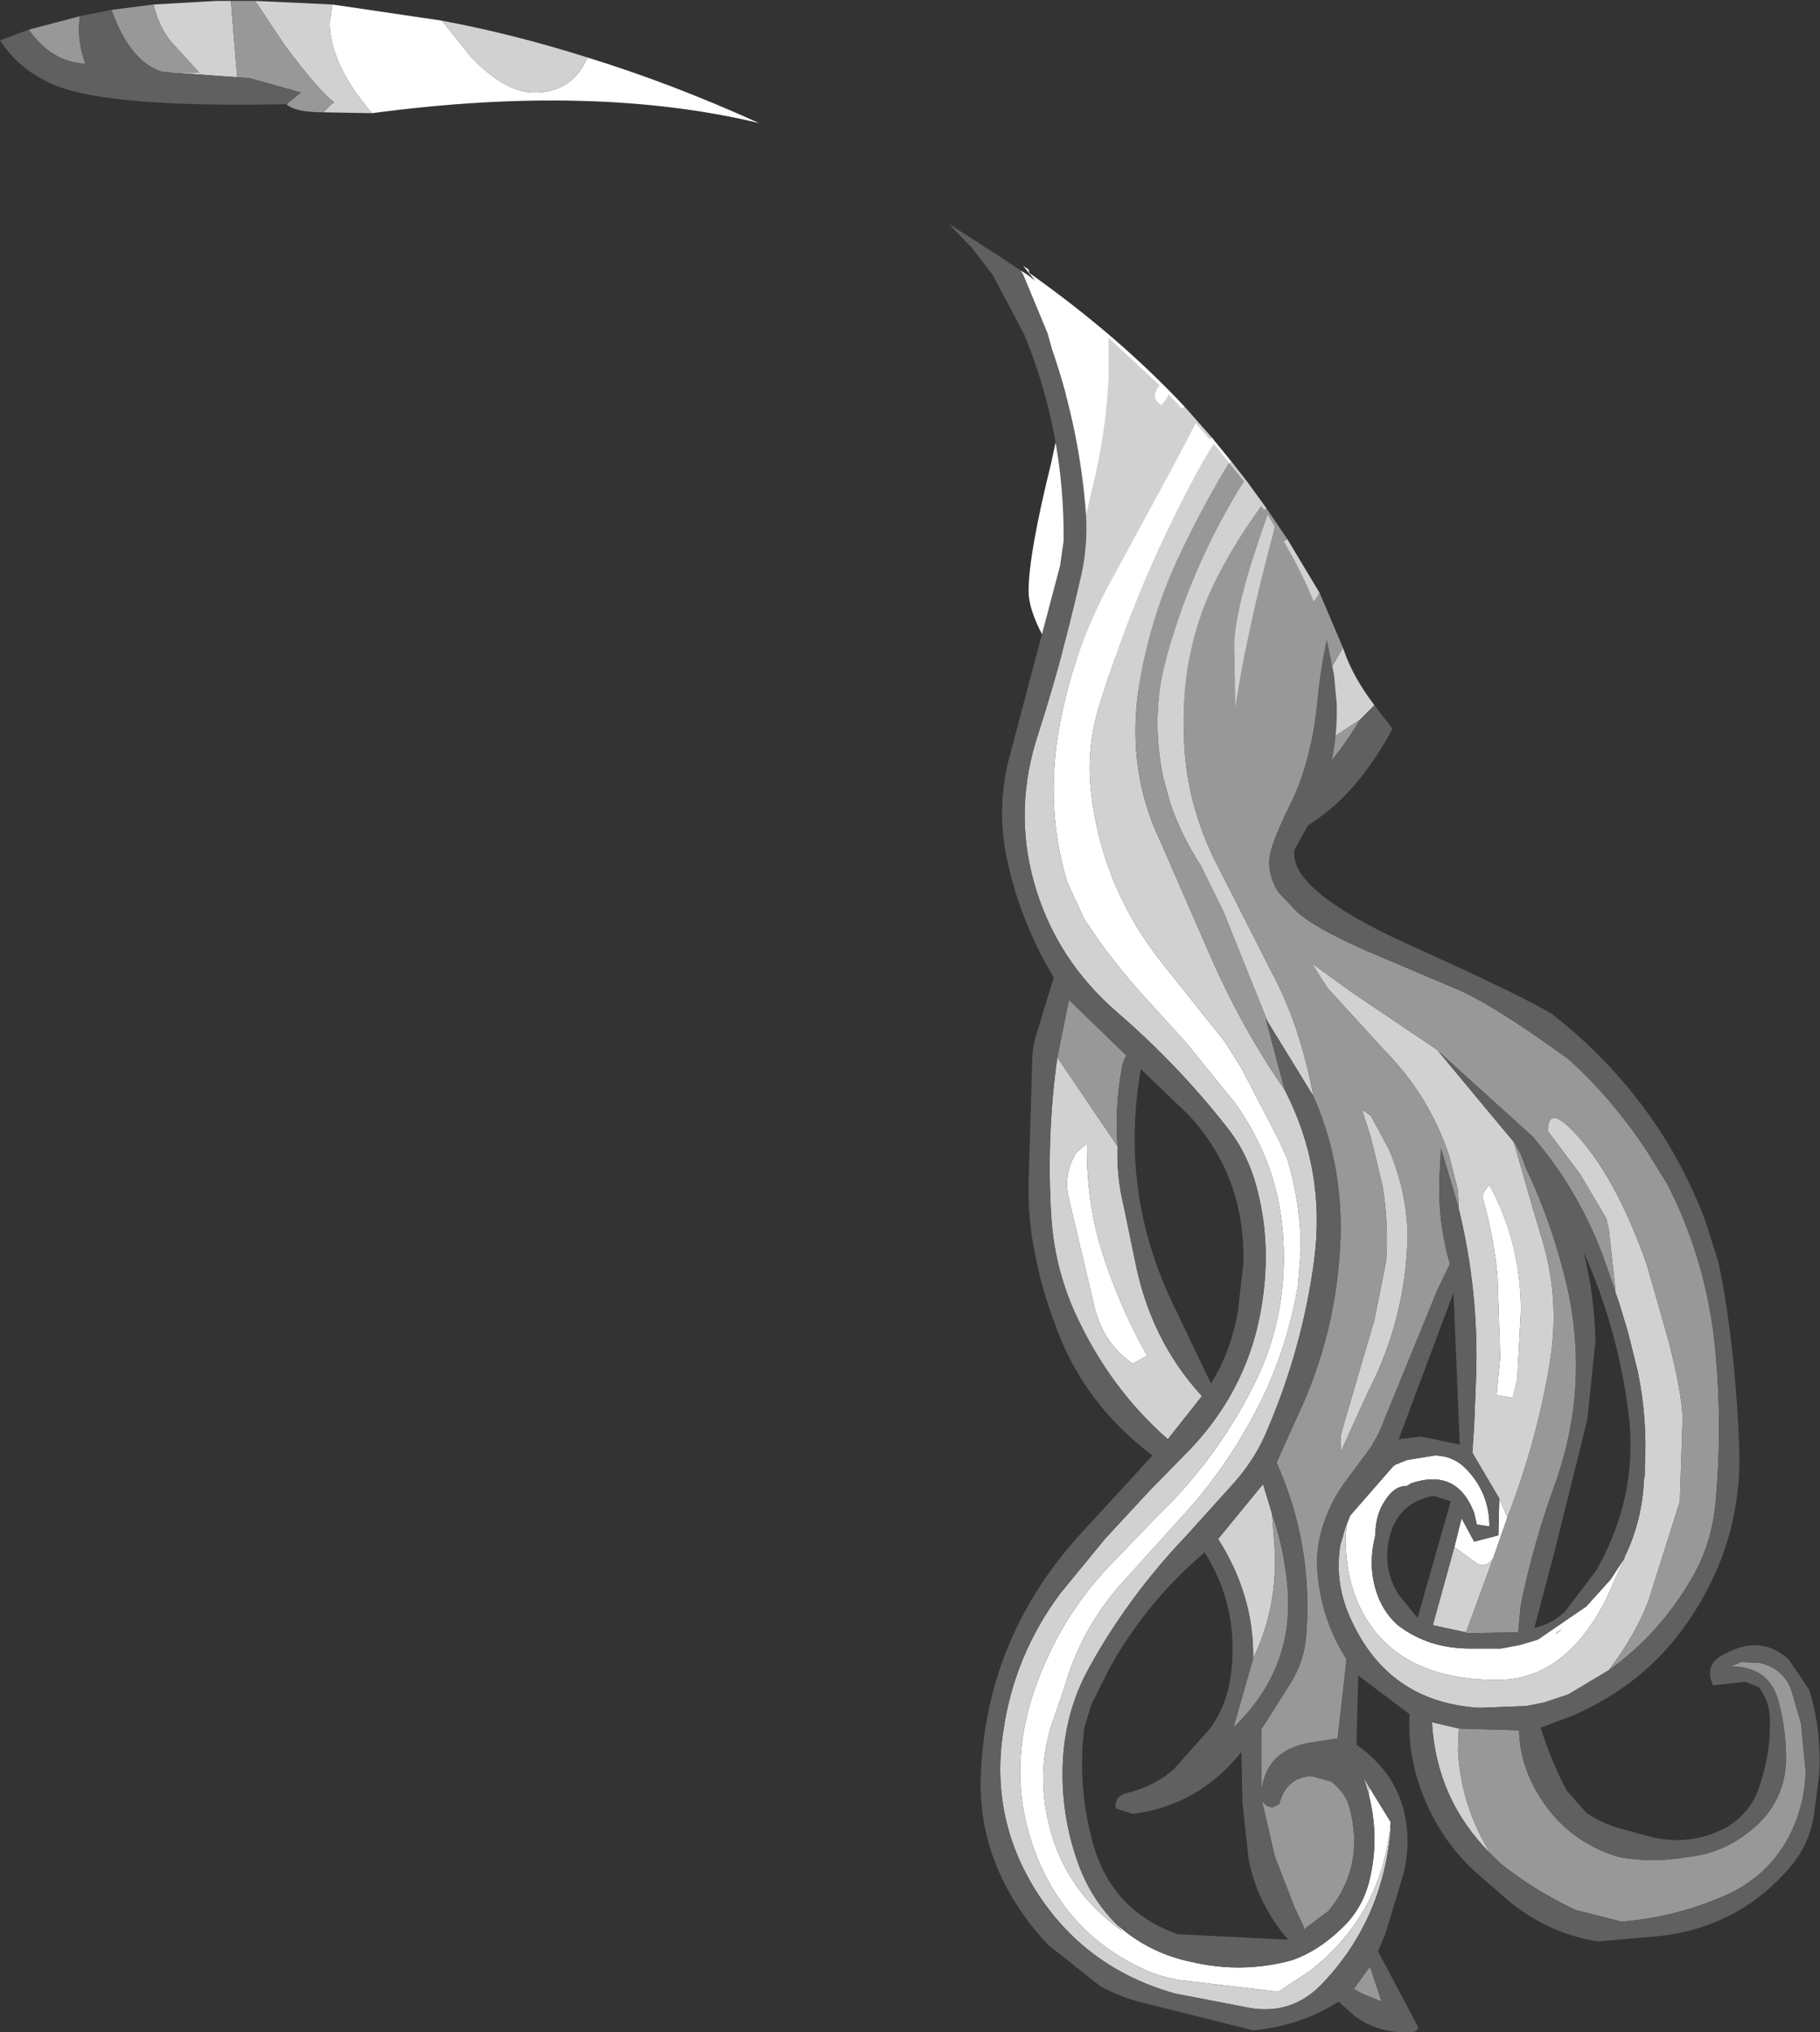 <?xml version="1.0" encoding="UTF-8" standalone="no"?>
<svg xmlns:ffdec="https://www.free-decompiler.com/flash" xmlns:xlink="http://www.w3.org/1999/xlink" ffdec:objectType="shape" height="113.1px" width="101.3px" xmlns="http://www.w3.org/2000/svg">
  <rect width="100%" height="100%" fill="#333333" stroke="none"/>
  <g transform="matrix(1.0, 0.0, 0.0, 1.0, 49.4, 31.65)">
    <path d="M8.65 3.75 Q7.85 2.25 7.85 1.25 7.85 -0.8 9.1 -5.85 L10.35 -11.65 Q10.35 -13.25 8.4 -15.8 L7.55 -16.85 7.85 -16.65 7.9 -16.45 Q12.85 -12.95 16.55 -9.0 L16.05 -8.65 12.35 -5.75 Q14.0 -5.75 16.45 -6.7 L18.05 -7.3 19.15 -5.95 16.1 -2.2 Q12.05 2.3 8.65 3.75 M-24.8 -30.5 L-23.2 -28.5 Q-21.3 -26.5 -19.65 -26.5 -17.55 -26.5 -16.7 -28.45 -12.0 -27.0 -7.15 -24.8 -16.35 -27.0 -28.7 -25.35 -31.05 -28.1 -31.05 -30.4 L-30.9 -31.4 -24.8 -30.5" fill="#ffffff" fill-rule="evenodd" stroke="none"/>
    <path d="M8.65 3.75 Q12.05 2.3 16.1 -2.2 L19.15 -5.95 20.05 -4.8 21.1 -3.35 18.25 -1.15 18.45 -0.65 19.35 -0.5 Q20.4 -0.3 22.15 -1.6 L22.25 -1.65 24.05 1.35 23.2 2.7 Q21.3 5.1 14.35 5.1 12.45 5.1 8.95 4.1 L8.65 3.75 M18.05 -7.3 L16.45 -6.7 Q14.0 -5.75 12.35 -5.75 L16.05 -8.65 16.55 -9.0 18.05 -7.3 M26.3 8.4 L24.25 9.75 22.55 9.75 22.5 9.25 25.0 5.0 25.35 4.4 Q25.85 5.95 27.1 7.6 L26.3 8.4 M-40.35 -27.65 L-38.3 -27.6 -39.9 -29.35 Q-40.6 -30.25 -40.85 -31.4 L-37.35 -31.6 -36.55 -31.6 -36.2 -27.35 -40.35 -27.65 M-16.7 -28.45 Q-17.55 -26.5 -19.65 -26.5 -21.3 -26.5 -23.2 -28.5 L-24.8 -30.5 Q-20.8 -29.75 -16.7 -28.45 M-30.9 -31.4 L-31.05 -30.4 Q-31.05 -28.1 -28.7 -25.35 L-31.4 -25.4 -30.95 -25.85 -30.8 -25.95 Q-31.75 -26.7 -33.6 -29.2 L-35.2 -31.6 -30.9 -31.4" fill="#d1d1d1" fill-rule="evenodd" stroke="none"/>
    <path d="M22.25 -1.65 L22.15 -1.6 Q20.4 -0.3 19.35 -0.5 L18.45 -0.65 18.25 -1.15 21.1 -3.35 22.25 -1.65 M24.05 1.35 L25.35 4.4 25.0 5.0 22.5 9.25 22.55 9.75 24.25 9.75 26.3 8.4 Q24.85 10.85 22.75 12.75 L20.7 9.85 Q18.95 7.7 18.3 7.55 17.9 7.75 17.75 8.35 L13.15 6.25 Q9.55 4.65 8.95 4.1 12.45 5.1 14.35 5.1 21.3 5.1 23.2 2.7 L24.05 1.35 M-40.35 -27.65 Q-41.9 -28.1 -42.9 -30.35 L-43.2 -31.1 -40.85 -31.4 Q-40.6 -30.25 -39.9 -29.35 L-38.3 -27.6 -40.35 -27.65 M-44.95 -30.75 Q-45.15 -29.5 -44.65 -28.1 -46.55 -28.2 -47.8 -30.0 L-44.95 -30.75 M-33.45 -25.85 L-32.65 -26.5 -35.5 -27.3 -36.2 -27.35 -36.55 -31.6 -35.2 -31.6 -33.6 -29.2 Q-31.75 -26.7 -30.8 -25.95 L-30.95 -25.85 -31.4 -25.4 Q-33.0 -25.4 -33.45 -25.85" fill="#989898" fill-rule="evenodd" stroke="none"/>
    <path d="M17.75 8.35 Q17.9 7.75 18.3 7.55 18.95 7.7 20.7 9.85 L22.75 12.75 Q24.85 10.85 26.3 8.4 L27.1 7.6 28.1 8.9 27.95 9.2 Q26.2 12.3 24.1 13.8 22.85 14.75 22.25 14.75 21.6 14.75 21.3 14.45 L20.9 13.85 20.75 13.25 Q20.6 12.15 19.4 10.35 18.35 8.7 17.75 8.35 M-43.2 -31.1 L-42.9 -30.35 Q-41.9 -28.1 -40.35 -27.65 L-36.2 -27.35 -35.5 -27.3 -32.65 -26.5 -33.45 -25.85 Q-43.05 -25.65 -46.2 -26.85 -48.25 -27.65 -49.4 -29.4 L-47.8 -30.0 Q-46.55 -28.2 -44.65 -28.1 -45.15 -29.5 -44.95 -30.75 L-43.2 -31.1" fill="#606060" fill-rule="evenodd" stroke="none"/>
    <path d="M7.4 -16.6 L7.8 -16.35 12.3 -12.85 12.3 -10.6 Q12.15 -7.5 11.4 -4.5 L11.05 -3.0 Q10.7 -7.75 9.15 -12.2 L8.9 -13.1 7.55 -16.35 7.4 -16.6 M15.15 -10.2 L15.65 -9.7 15.45 -9.35 15.25 -9.1 Q14.6 -9.5 15.1 -10.15 L15.15 -10.2 M17.15 -8.1 L18.15 -6.95 17.6 -6.05 Q14.0 0.4 11.75 7.75 11.1 9.9 11.3 12.15 11.85 17.7 15.4 22.1 L18.75 26.3 19.7 27.8 21.8 31.85 22.25 32.85 Q23.0 35.35 23.0 37.9 L22.85 39.85 Q22.35 42.85 21.15 45.55 19.3 49.6 16.35 52.8 L13.0 56.5 Q10.75 59.05 9.85 62.25 L9.3 63.85 Q8.2 66.8 9.0 69.95 9.9 73.6 13.05 75.8 L12.7 75.4 Q14.5 77.05 16.95 77.55 19.75 78.2 22.5 77.45 23.95 76.95 25.25 75.7 26.55 74.5 26.9 72.65 27.35 70.5 26.8 68.3 L26.8 67.8 28.0 69.75 Q27.55 74.9 23.5 78.05 L21.75 79.2 16.25 78.55 Q15.0 78.35 13.85 77.75 10.35 76.0 8.65 72.45 6.5 67.9 8.0 62.95 9.35 58.65 12.35 55.5 L14.95 52.8 Q18.45 49.45 20.55 45.1 22.35 41.3 22.0 36.95 21.7 33.05 19.35 29.75 L16.55 26.3 14.5 24.05 Q12.55 21.95 10.95 19.5 L10.0 17.45 Q8.8 13.45 9.5 9.15 10.25 4.7 12.35 0.85 L15.9 -5.7 17.15 -8.1 M25.55 53.25 L25.55 53.2 25.75 52.7 28.15 49.95 28.3 49.85 28.45 49.8 28.55 49.75 28.7 49.7 28.8 49.65 28.95 49.6 30.5 49.35 Q31.5 49.4 32.15 50.05 33.5 51.4 33.5 53.3 L32.8 53.2 32.65 52.55 Q31.7 50.05 29.15 50.9 L28.9 51.05 Q28.2 51.05 27.7 51.85 27.15 52.65 27.15 53.8 26.75 55.35 27.15 56.75 27.5 58.0 28.4 58.8 30.1 60.1 32.4 60.1 L33.4 60.1 34.15 60.1 35.2 59.9 36.2 59.6 38.9 57.75 40.25 56.25 41.0 55.1 40.0 57.35 Q37.7 61.85 33.95 61.85 28.55 61.85 26.5 58.2 25.5 56.4 25.5 54.0 L25.55 53.25 M31.55 54.45 L31.95 52.85 32.65 54.15 34.0 53.8 34.05 51.75 34.5 52.8 33.7 55.1 Q33.3 55.6 32.85 55.4 L31.55 54.45 M11.1 32.0 Q11.05 35.1 11.9 37.9 12.85 40.95 14.45 43.8 L13.65 44.25 Q11.9 43.05 11.45 40.8 L10.1 35.1 Q9.75 33.75 10.5 32.5 L11.1 32.0 M33.5 34.3 Q35.25 37.5 35.25 41.3 L35.05 45.1 34.8 46.15 33.9 46.0 34.1 43.9 33.95 39.35 Q33.75 37.25 33.15 35.1 33.05 34.75 33.5 34.3 M37.25 59.2 L37.2 59.3 37.55 59.0 37.25 59.2" fill="#ffffff" fill-rule="evenodd" stroke="none"/>
    <path d="M12.3 -12.85 L15.15 -10.2 15.1 -10.15 Q14.6 -9.5 15.25 -9.1 L15.45 -9.35 15.65 -9.7 17.15 -8.1 15.9 -5.7 12.35 0.85 Q10.25 4.7 9.5 9.15 8.8 13.45 10.0 17.45 L10.95 19.5 Q12.55 21.95 14.5 24.05 L16.55 26.3 19.35 29.75 Q21.7 33.05 22.0 36.95 22.35 41.3 20.55 45.1 18.45 49.45 14.95 52.8 L12.35 55.5 Q9.35 58.65 8.0 62.95 6.5 67.9 8.65 72.45 10.35 76.0 13.85 77.75 15.0 78.35 16.25 78.55 L21.75 79.2 23.5 78.05 Q27.55 74.9 28.0 69.75 L28.0 70.2 Q27.55 75.3 24.1 78.85 22.45 80.5 20.15 80.1 L16.0 79.3 Q11.2 77.95 8.5 73.95 5.65 69.7 6.45 64.65 7.05 60.5 9.6 57.05 L12.1 54.0 14.6 51.3 16.9 48.95 Q20.15 45.5 20.85 40.85 21.35 37.6 20.6 34.65 20.1 32.6 18.9 31.1 16.2 27.65 12.85 24.75 9.35 21.75 8.15 17.45 7.0 13.35 8.4 9.15 9.75 4.95 10.8 0.3 11.15 -1.3 11.05 -3.0 L11.4 -4.5 Q12.15 -7.5 12.3 -10.6 L12.3 -12.85 M18.15 -6.95 L18.45 -6.6 19.0 -5.9 Q17.4 -3.25 16.1 -0.45 14.5 3.05 13.95 6.85 13.35 11.3 15.15 15.1 L17.9 21.4 Q19.7 25.55 22.1 29.0 24.4 33.45 23.75 38.45 23.1 43.35 21.15 47.9 20.55 49.4 19.4 50.75 L16.65 53.8 Q13.4 57.2 11.2 61.2 9.85 63.65 9.75 66.6 9.65 69.7 10.8 72.55 11.5 74.2 12.7 75.4 L13.05 75.8 Q9.9 73.6 9.0 69.95 8.2 66.8 9.3 63.85 L9.85 62.25 Q10.75 59.05 13.0 56.5 L16.35 52.8 Q19.3 49.6 21.15 45.55 22.35 42.85 22.85 39.85 L23.0 37.9 Q23.0 35.35 22.25 32.85 L21.8 31.85 19.7 27.8 18.75 26.3 15.4 22.1 Q11.85 17.7 11.3 12.15 11.1 9.9 11.75 7.75 14.0 0.4 17.6 -6.05 L18.15 -6.95 M19.85 -4.85 L19.95 -4.7 20.8 -3.5 Q18.35 -0.05 17.45 2.55 16.35 5.7 16.5 9.25 16.55 12.75 18.15 16.1 L21.35 22.4 Q22.95 25.35 23.7 29.35 L21.15 25.2 18.7 19.1 17.45 16.55 Q16.35 14.85 15.75 13.1 L15.35 11.65 Q14.65 8.3 15.45 5.25 16.85 0.0 19.65 -4.55 L19.85 -4.85 M21.15 -3.0 L21.55 -2.35 21.45 -1.9 Q20.0 3.45 19.35 7.8 L19.3 4.15 Q19.4 1.9 21.15 -3.0 M40.5 40.2 L40.5 40.0 40.15 36.8 40.0 36.15 38.55 33.7 36.75 31.3 Q36.75 29.6 38.65 31.85 40.65 34.2 42.25 38.7 L43.45 42.9 Q44.25 46.0 44.25 47.35 L44.1 51.9 42.35 57.45 Q41.65 59.3 40.15 61.3 L37.9 62.65 37.75 62.7 36.55 63.1 36.3 63.15 35.55 63.3 32.95 63.4 Q27.95 63.1 25.85 58.6 24.85 56.55 25.2 54.35 L25.4 53.65 25.5 53.3 25.55 53.25 25.5 54.0 Q25.5 56.4 26.5 58.2 28.55 61.85 33.95 61.85 37.7 61.85 40.0 57.35 L41.0 55.1 41.05 54.95 Q42.0 53.0 42.1 50.7 L42.15 50.45 42.15 49.95 Q42.3 47.3 41.75 44.65 L41.25 42.65 41.2 42.45 40.7 40.8 40.5 40.25 40.5 40.2 M30.65 26.85 L32.6 29.2 34.85 31.9 35.9 35.55 36.45 37.4 Q37.4 40.55 36.9 43.95 36.2 48.4 34.5 52.8 L34.05 51.75 32.55 49.2 32.65 47.7 32.75 45.2 Q32.95 40.25 31.75 35.45 L31.8 35.6 31.75 34.6 31.25 32.65 Q30.15 29.35 27.7 26.85 L24.5 23.35 23.95 22.5 23.6 21.95 25.8 23.55 30.55 26.75 30.65 26.85 M32.2 59.2 L30.35 58.8 31.55 54.45 32.85 55.4 Q33.3 55.6 33.7 55.1 L32.2 59.2 M26.8 67.8 L26.8 68.3 26.65 67.75 26.5 67.3 26.8 67.8 M9.45 27.2 L12.8 32.15 Q12.75 33.9 13.15 35.5 L13.75 38.4 Q14.6 42.9 17.5 46.05 L15.6 48.45 Q12.35 45.6 10.45 41.45 9.25 38.8 9.1 35.85 8.85 31.5 9.45 27.2 M11.1 32.0 L10.5 32.5 Q9.75 33.75 10.1 35.1 L11.45 40.8 Q11.9 43.05 13.65 44.25 L14.45 43.8 Q12.85 40.95 11.9 37.9 11.05 35.1 11.1 32.0 M33.5 34.3 Q33.05 34.75 33.15 35.1 33.75 37.25 33.95 39.35 L34.1 43.9 33.9 46.0 34.8 46.15 35.05 45.1 35.25 41.3 Q35.25 37.5 33.5 34.3 M28.95 37.1 Q28.85 41.75 26.75 45.8 L25.25 49.1 Q25.15 48.5 25.3 47.95 L27.1 41.8 27.75 38.55 Q27.9 36.45 27.55 34.35 L26.9 31.65 26.4 30.1 26.9 30.45 27.9 32.3 Q28.9 34.65 28.95 37.1 M37.25 59.2 L37.55 59.0 37.2 59.3 37.25 59.2 M21.4 52.6 L21.5 53.95 Q21.85 57.55 20.35 60.65 20.4 57.15 18.4 54.0 L20.9 50.95 21.4 52.6 M31.8 64.55 L31.75 65.75 Q31.9 68.8 33.55 71.5 30.55 68.5 30.3 64.2 L31.8 64.55" fill="#d1d1d1" fill-rule="evenodd" stroke="none"/>
    <path d="M19.0 -5.9 L19.85 -4.85 19.65 -4.55 Q16.85 0.0 15.45 5.25 14.65 8.3 15.35 11.65 L15.75 13.1 Q16.35 14.85 17.45 16.55 L18.7 19.1 21.15 25.2 21.05 25.05 22.1 29.0 Q19.7 25.55 17.9 21.4 L15.15 15.1 Q13.35 11.3 13.95 6.85 14.5 3.05 16.1 -0.45 17.4 -3.25 19.0 -5.9 M20.8 -3.5 L21.15 -3.0 Q19.4 1.9 19.3 4.15 L19.35 7.8 Q20.0 3.45 21.45 -1.9 L21.55 -2.35 Q23.6 0.9 24.45 3.95 24.1 5.5 23.9 7.5 23.55 10.85 22.35 13.25 21.15 15.65 21.25 16.5 21.3 17.3 21.75 18.0 L22.75 19.05 Q23.6 19.9 26.5 21.2 L31.45 23.3 Q33.5 24.1 37.9 27.3 L38.55 27.9 Q40.7 30.0 42.35 32.55 L43.4 34.25 Q45.45 38.25 46.0 42.8 46.5 47.25 46.1 51.85 45.9 54.3 44.7 56.3 42.9 59.35 40.15 61.3 41.65 59.3 42.35 57.45 L44.1 51.9 44.25 47.35 Q44.25 46.0 43.45 42.9 L42.25 38.7 Q40.65 34.2 38.65 31.85 36.75 29.6 36.75 31.3 L38.55 33.7 40.0 36.15 40.15 36.8 40.5 40.0 40.5 40.2 39.8 38.2 Q38.4 34.5 35.9 31.6 L30.65 26.85 30.55 26.75 25.8 23.55 23.6 21.95 23.95 22.5 24.5 23.35 27.7 26.85 Q30.15 29.35 31.25 32.65 L31.75 34.6 31.8 35.6 31.75 35.45 30.8 32.25 30.75 33.35 Q30.55 36.1 31.3 38.7 L30.6 40.15 27.35 48.1 26.9 48.9 25.45 50.85 Q24.55 52.1 24.15 53.55 23.8 54.85 23.95 56.05 24.2 58.6 25.55 60.7 L25.05 65.1 23.45 65.35 Q21.0 65.8 20.8 68.15 L20.8 64.6 22.45 62.0 Q23.2 60.75 23.3 59.4 23.7 54.3 21.65 49.75 L23.05 46.65 Q24.8 42.75 25.15 38.35 25.55 33.55 23.7 29.35 22.95 25.35 21.35 22.4 L18.15 16.1 Q16.55 12.75 16.5 9.25 16.35 5.7 17.45 2.55 18.35 -0.05 20.8 -3.5 M34.85 31.9 L34.85 31.85 35.25 32.6 35.55 33.4 Q37.0 36.45 37.8 39.85 39.1 45.5 37.15 50.95 35.95 54.25 35.25 57.65 L35.1 59.2 32.35 59.25 32.2 59.25 32.2 59.2 33.7 55.1 34.5 52.8 Q36.2 48.4 36.9 43.95 37.4 40.55 36.45 37.4 L35.9 35.55 34.85 31.9 M9.45 27.2 L10.1 24.0 13.3 27.1 Q13.1 27.4 13.05 27.75 12.65 29.85 12.8 32.15 L9.45 27.2 M28.95 37.1 Q28.9 34.65 27.9 32.3 L26.9 30.45 26.4 30.1 26.9 31.65 27.55 34.35 Q27.9 36.45 27.75 38.55 L27.1 41.8 25.3 47.95 Q25.15 48.5 25.25 49.1 L26.75 45.8 Q28.85 41.75 28.95 37.1 M20.35 60.65 Q21.85 57.55 21.5 53.95 L21.4 52.6 Q22.05 54.45 22.25 56.55 22.7 61.2 19.25 64.5 L20.35 60.65 M24.55 74.7 L23.15 75.75 23.15 75.55 22.65 74.5 21.55 71.65 20.8 68.4 20.85 68.6 21.1 68.85 21.4 68.95 21.8 68.75 Q22.2 67.25 23.6 67.2 L24.7 67.5 Q25.5 68.15 25.7 68.9 26.6 72.2 24.55 74.7 M33.55 71.5 Q31.9 68.8 31.75 65.75 L31.8 64.55 35.15 64.65 Q35.2 66.5 36.15 68.1 37.7 70.8 40.7 71.7 42.55 72.05 44.55 71.7 46.45 71.5 47.95 70.3 50.15 68.6 50.0 65.8 49.95 64.3 49.55 62.9 49.0 61.1 46.95 61.1 L47.5 60.85 48.55 60.9 Q49.85 61.2 50.3 62.4 L50.85 64.3 51.1 66.95 Q51.05 68.95 50.1 70.7 48.9 72.85 46.6 73.85 43.9 75.05 40.85 75.3 L38.3 74.65 Q36.05 73.6 34.1 72.05 L33.55 71.5 M26.4 79.3 L25.95 79.05 26.85 77.8 27.5 79.75 26.4 79.3" fill="#989898" fill-rule="evenodd" stroke="none"/>
    <path d="M24.45 3.95 L24.85 5.9 25.0 7.5 Q25.1 10.7 23.75 13.65 L22.65 15.65 Q22.3 17.85 28.85 20.85 35.4 23.8 37.0 24.8 40.8 27.75 43.35 31.85 44.65 34.0 45.5 36.25 L46.25 38.6 46.55 40.15 Q47.25 44.45 47.4 48.85 47.6 53.8 44.95 58.0 42.5 61.95 38.1 63.85 L36.35 64.5 Q36.95 66.4 37.8 68.0 L38.9 69.25 Q39.65 69.75 40.55 70.05 L42.55 70.6 Q44.75 71.1 46.7 70.05 48.1 69.2 48.55 67.7 49.2 65.8 49.1 63.85 49.05 63.0 48.5 62.25 L47.75 61.95 45.95 62.15 Q45.4 60.95 46.6 60.4 48.6 59.3 50.15 60.7 L51.3 62.4 Q52.0 64.65 51.85 67.15 L51.55 69.45 Q51.3 70.9 50.45 72.0 47.6 75.55 43.0 76.1 L39.55 76.4 Q36.9 76.0 34.7 74.25 L32.85 72.65 Q30.6 70.65 29.6 67.7 28.95 65.8 29.05 63.75 L26.2 61.6 26.1 65.45 Q28.6 67.2 28.9 70.05 29.05 71.35 28.7 72.7 L27.7 76.0 27.3 76.95 29.55 81.2 Q29.4 81.5 29.1 81.45 27.35 81.55 26.0 80.55 L25.1 79.75 Q23.0 81.1 20.35 81.35 L14.35 79.85 Q13.05 79.55 11.85 78.9 L8.95 76.6 Q7.75 75.35 6.85 73.8 5.0 70.6 5.2 66.95 5.55 59.35 10.85 53.6 L13.7 50.5 14.75 49.35 Q10.8 46.4 9.25 41.85 8.6 40.1 8.25 38.35 7.8 36.25 7.85 34.2 L8.05 27.45 Q8.05 26.6 8.35 25.7 L9.25 22.75 Q7.45 19.75 6.7 16.4 6.05 13.6 6.7 10.8 L9.6 -0.15 9.8 -1.55 Q9.85 -7.6 7.6 -13.05 L5.85 -16.35 4.7 -17.85 3.4 -19.2 6.05 -17.5 7.4 -16.6 7.55 -16.35 8.9 -13.1 9.15 -12.2 Q10.7 -7.75 11.05 -3.0 11.15 -1.3 10.8 0.3 9.75 4.95 8.4 9.15 7.0 13.35 8.15 17.45 9.35 21.75 12.85 24.75 16.2 27.65 18.9 31.1 20.1 32.6 20.6 34.65 21.35 37.6 20.85 40.85 20.15 45.5 16.9 48.95 L14.6 51.3 12.1 54.0 9.6 57.05 Q7.05 60.5 6.45 64.65 5.65 69.7 8.5 73.95 11.2 77.95 16.0 79.3 L20.15 80.1 Q22.45 80.5 24.1 78.85 27.55 75.3 28.0 70.2 L28.0 69.75 26.8 67.8 26.5 67.3 26.65 67.75 26.8 68.3 Q27.35 70.5 26.9 72.65 26.55 74.5 25.25 75.7 23.95 76.95 22.5 77.45 19.75 78.2 16.95 77.55 14.5 77.05 12.7 75.4 11.5 74.2 10.8 72.55 9.65 69.7 9.75 66.6 9.85 63.65 11.2 61.2 13.4 57.2 16.65 53.8 L19.4 50.75 Q20.55 49.4 21.15 47.9 23.1 43.35 23.75 38.45 24.4 33.45 22.1 29.0 L21.05 25.05 21.15 25.2 23.7 29.35 Q25.55 33.55 25.15 38.35 24.8 42.75 23.05 46.65 L21.65 49.75 Q23.7 54.3 23.3 59.4 23.2 60.75 22.45 62.0 L20.8 64.6 20.8 68.15 Q21.0 65.8 23.45 65.35 L25.05 65.1 25.55 60.7 Q24.2 58.6 23.95 56.05 23.8 54.85 24.15 53.55 24.55 52.1 25.45 50.85 L26.9 48.9 27.35 48.1 30.6 40.15 31.3 38.7 Q30.55 36.1 30.75 33.35 L30.8 32.25 31.75 35.45 Q32.95 40.25 32.75 45.2 L32.65 47.7 32.55 49.2 34.05 51.75 34.0 53.8 32.65 54.15 31.95 52.85 31.55 54.45 30.35 58.8 32.2 59.2 32.2 59.25 32.35 59.25 35.1 59.2 35.25 57.65 Q35.95 54.25 37.15 50.95 39.1 45.5 37.8 39.85 37.0 36.45 35.55 33.4 L35.25 32.6 34.85 31.85 34.85 31.9 32.6 29.2 30.65 26.85 35.9 31.6 Q38.4 34.5 39.8 38.2 L40.5 40.2 40.5 40.25 40.7 40.8 41.2 42.45 41.25 42.65 41.75 44.65 Q42.3 47.3 42.15 49.95 L42.15 50.45 42.1 50.7 Q42.0 53.0 41.05 54.95 L41.0 55.1 40.25 56.25 38.9 57.75 36.2 59.6 35.2 59.9 34.15 60.1 33.4 60.1 32.4 60.1 Q30.1 60.1 28.4 58.8 27.5 58.0 27.15 56.75 26.75 55.35 27.15 53.8 27.15 52.65 27.7 51.85 28.2 51.05 28.9 51.05 L29.15 50.9 Q31.7 50.05 32.65 52.55 L32.8 53.2 33.5 53.3 Q33.5 51.4 32.15 50.05 31.5 49.4 30.5 49.35 L28.95 49.6 28.8 49.65 28.7 49.7 28.55 49.75 28.45 49.8 28.3 49.85 28.15 49.95 25.75 52.7 25.55 53.2 25.55 53.25 25.5 53.3 25.4 53.65 25.2 54.35 Q24.85 56.55 25.85 58.6 27.95 63.1 32.95 63.4 L35.55 63.3 36.3 63.15 36.55 63.1 37.75 62.7 37.9 62.65 40.15 61.3 Q42.9 59.35 44.7 56.3 45.9 54.3 46.1 51.85 46.5 47.25 46.0 42.8 45.45 38.25 43.4 34.25 L42.35 32.55 Q40.7 30.0 38.55 27.9 L37.9 27.3 Q33.5 24.1 31.45 23.3 L26.5 21.2 Q23.6 19.9 22.75 19.05 L21.75 18.0 Q21.3 17.3 21.25 16.5 21.15 15.65 22.35 13.25 23.55 10.85 23.9 7.5 24.1 5.5 24.45 3.95 M12.8 32.15 Q12.65 29.85 13.05 27.75 13.1 27.4 13.3 27.1 L10.1 24.0 9.45 27.2 Q8.85 31.5 9.1 35.85 9.25 38.8 10.45 41.45 12.35 45.6 15.6 48.45 L17.5 46.05 Q14.6 42.9 13.75 38.4 L13.15 35.5 Q12.75 33.9 12.8 32.15 M19.8 38.7 Q19.95 33.9 16.8 30.45 L14.1 27.85 Q12.9 34.65 15.85 40.85 L18.0 45.35 Q19.1 43.6 19.5 41.35 L19.8 38.7 M29.7 48.3 L31.85 48.75 31.5 40.3 28.45 48.45 29.7 48.3 M39.85 55.0 Q41.75 51.2 41.25 47.05 40.65 42.3 38.75 38.05 39.35 40.45 39.4 43.0 L38.95 47.35 37.1 54.8 36.0 58.95 Q36.95 58.75 37.7 58.05 L39.45 55.75 39.85 55.0 M30.4 51.6 Q28.2 52.0 27.85 54.35 27.65 55.85 28.45 57.1 L29.5 58.4 31.35 51.9 30.4 51.6 M21.4 52.6 L20.9 50.95 18.4 54.0 Q20.4 57.15 20.35 60.65 L19.25 64.5 Q22.7 61.2 22.25 56.55 22.05 54.45 21.4 52.6 M24.55 74.7 Q26.6 72.2 25.7 68.9 25.5 68.15 24.7 67.5 L23.6 67.2 Q22.2 67.25 21.8 68.75 L21.4 68.95 21.1 68.85 20.85 68.6 20.8 68.4 21.55 71.65 22.65 74.5 23.15 75.55 23.15 75.75 24.55 74.7 M31.8 64.55 L30.3 64.2 Q30.55 68.5 33.55 71.5 L34.1 72.05 Q36.05 73.6 38.3 74.65 L40.85 75.3 Q43.9 75.05 46.6 73.85 48.9 72.85 50.1 70.7 51.05 68.95 51.1 66.95 L50.85 64.3 50.3 62.4 Q49.85 61.2 48.55 60.9 L47.5 60.85 46.95 61.1 Q49.0 61.1 49.55 62.9 49.95 64.3 50.0 65.8 50.15 68.6 47.95 70.3 46.45 71.5 44.55 71.7 42.55 72.05 40.7 71.7 37.7 70.8 36.15 68.1 35.2 66.5 35.15 64.65 L31.8 64.55 M13.65 69.3 L12.7 69.0 Q12.6 68.25 13.5 68.1 14.95 67.7 15.95 66.8 L17.95 64.55 Q19.0 63.1 19.15 61.2 19.5 57.7 17.65 54.75 14.35 57.55 12.3 61.3 L11.35 63.2 10.95 64.5 Q10.55 67.8 11.45 71.0 12.5 74.7 16.15 76.0 L22.3 76.3 Q20.6 74.35 20.1 71.85 L19.75 68.65 19.7 65.85 Q17.3 68.85 13.65 69.3 M26.4 79.3 L27.5 79.75 26.85 77.8 25.95 79.05 26.4 79.3" fill="#606060" fill-rule="evenodd" stroke="none"/>
  </g>
</svg>
